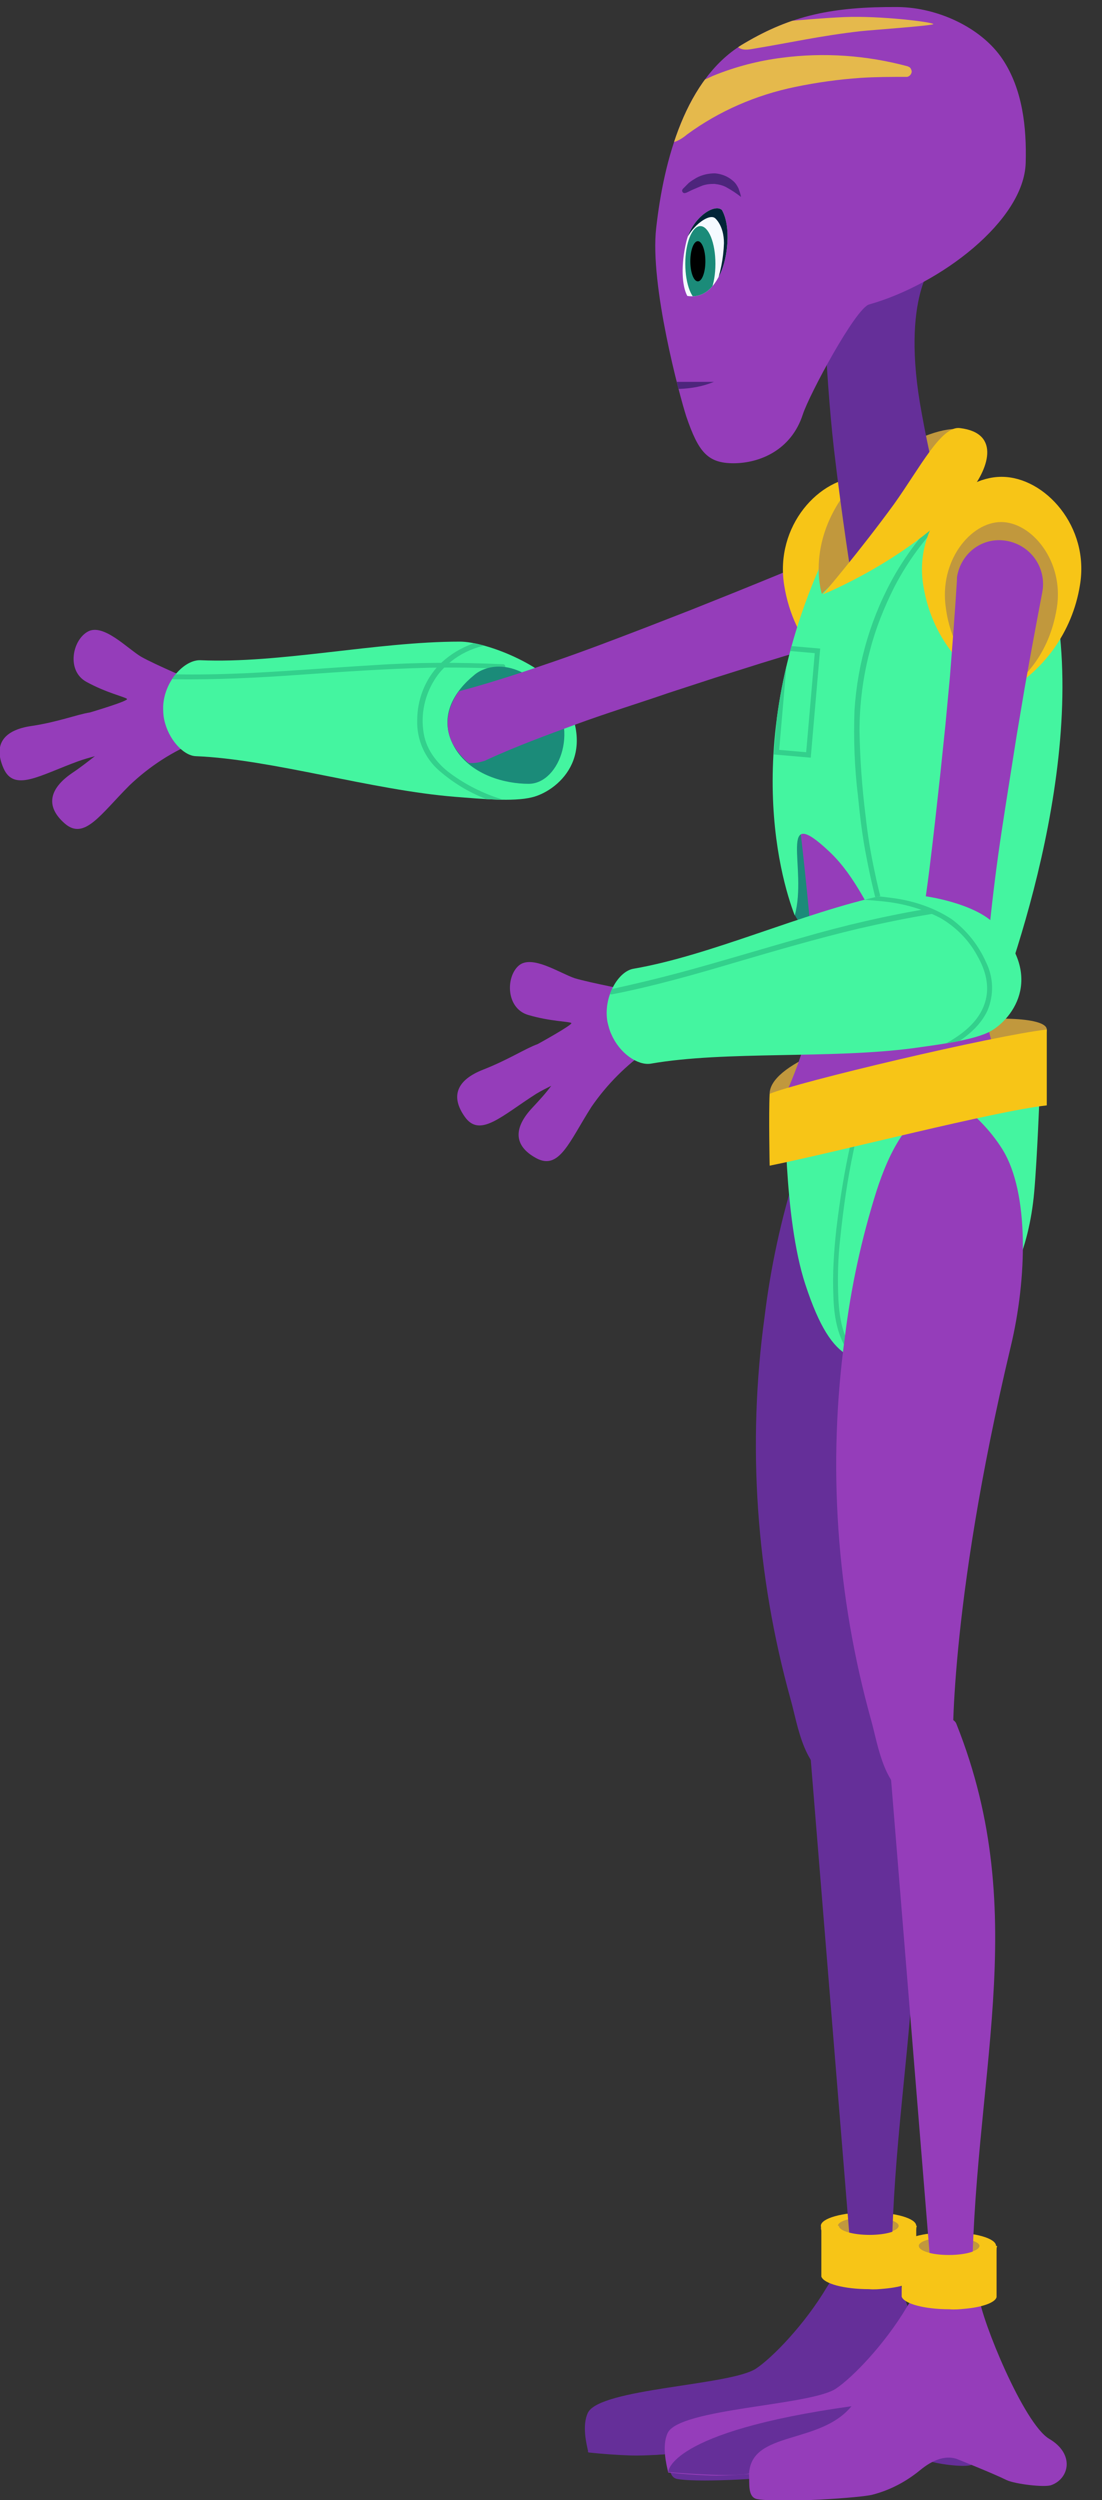 <svg xmlns="http://www.w3.org/2000/svg" xmlns:xlink="http://www.w3.org/1999/xlink" id="Layer_1" x="0" y="0" version="1.1" viewBox="0 0 219.5 497.6" style="enable-background:new 0 0 219.5 497.6" xml:space="preserve"><rect x="0" y="0" width="219.5" height="497.6" fill="#333333" stroke="none"/><style type="text/css">.st0{fill:#953dba}.st1{clip-path:url(#SVGID_2_)}.st2{fill:#44f5a0}.st3{fill:#33d08c}.st4{fill:#1b8b79}.st5{clip-path:url(#SVGID_4_)}.st6{fill:#652f99}.st7{fill:#c1983d}.st8{fill:#f7c517}.st9{clip-path:url(#SVGID_6_)}.st10{clip-path:url(#SVGID_8_)}.st11{fill:none;stroke:#33d08c;stroke-width:1;stroke-miterlimit:10}.st12{clip-path:url(#SVGID_10_)}.st13{clip-path:url(#SVGID_12_)}.st14{fill:#4d257c}.st15{clip-path:url(#SVGID_14_)}.st16{fill:#f5faff}.st17{fill:#022538}.st18{fill:#e5b94c}</style><path id="b-hand" d="M28.1,130.7c2.8,1.6,11.1,5.1,11.1,5.1s3.6,2.3,3.9,5.3c0.4,3.4-3.6,6.4-3.6,6.4	c-5.1,2-9.7,5-13.7,8.8c-5.8,5.8-9,11-12.9,7.6s-3.1-6.9,1.4-10c1.8-1.2,3.3-2.4,4.6-3.4c-1.1,0.3-2.2,0.6-3.3,1	c-7.7,2.8-12.8,6.2-14.9,1.4s0.1-7.6,5.5-8.4s9.1-2.3,11.7-2.7c0,0,7.8-2.3,7.4-2.7s-4.1-1.2-8.1-3.4s-2.8-8.3,0.3-10	S25.4,129.1,28.1,130.7z" class="st0"/><g id="b-forearm"><g><defs><path id="SVGID_1_" d="M91.6,127.7c-16.6,0-35.9,4.4-51.7,3.7c-3.2-0.1-7.2,4.2-7.4,9.2c0,0.9,0,1.7,0.2,2.6 c0.8,3.9,3.8,7.2,6.3,7.3c15.1,0.6,35.2,6.8,51.8,8.1c5.1,0.4,11.4,1,15.1,0.1c4.8-1.1,13.8-8,5.8-21 C108.8,132.6,97,127.7,91.6,127.7z"/></defs><clipPath id="SVGID_2_"><use xlink:href="#SVGID_1_" style="overflow:visible"/></clipPath><g class="st1"><path d="M93.7,125.5c-18.6,0-40.2,4.9-57.9,4.1c-3.5-0.1-8,4.8-8.3,10.4c0,1,0,1.9,0.2,2.9c0.9,4.4,4.2,8,7.1,8.1 c17,0.7,39.5,7.6,58.1,9.1c5.6,0.4,11.3,0.5,16.9,0.1c4.5-0.3,13.2-0.8,13.3-4.7c0.1-3.4,3.3-9.5,1.4-12.8 c-3.3-5.8-6.5-11.9-8.7-13.7C109.4,123.6,99.7,125.5,93.7,125.5z" class="st2"/><path d="M100.2,132.2c-8.7-0.4-17.3-0.4-26,0.2c-8.5,0.5-17,1.2-25.5,1.6c-4.7,0.2-9.4,0.3-14.1,0.2 c-0.3,0-0.5,0.2-0.5,0.5s0.2,0.5,0.5,0.5c8.4,0.1,16.7-0.3,25.1-0.9c8.6-0.6,17.1-1.2,25.7-1.4c4.9-0.1,9.9,0,14.8,0.2 C100.8,133.2,100.8,132.2,100.2,132.2L100.2,132.2z" class="st3"/><path d="M107.7,161c-2.7-0.3-5.4-1-8-2c-3.5-1.1-6.9-2.8-9.9-5c-1.4-1-2.7-2.3-3.7-3.8s-1.6-3.1-1.8-4.9 c-0.5-3.9,0.6-7.9,3-11.1c3-3.8,7.6-6,12.4-6.1c0.6,0,0.7-1,0-1c-4.6,0.1-9,2-12.2,5.2c-2.9,3-4.4,7-4.4,11.1 c-0.1,3.8,1.5,7.5,4.4,10c3,2.6,6.4,4.6,10.1,5.9c3.2,1.3,6.5,2.2,9.9,2.6C108.3,162.1,108.3,161.1,107.7,161L107.7,161z" class="st3"/><path d="M108.9,137.5c-6.8-6.9-12.5-4.9-14.5-3.1c-3.7,3-7.6,8.4-3.6,14.8c3.3,5.1,9.8,6.8,14.5,6.8 C111.6,156,115.7,144.4,108.9,137.5z" class="st4"/></g></g></g><g id="b-arm"><g><defs><path id="SVGID_3_" d="M164,95.5l13.1,10.2l0.8,21.1l-71.6,29.1c-6.9,0.8-14.3-3.4-16.5-8.7c-2.4-5.8,2.4-11.7,6-13.7L164,95.5z"/></defs><clipPath id="SVGID_4_"><use xlink:href="#SVGID_3_" style="overflow:visible"/></clipPath><g class="st5"><path d="M165.5,110c-0.4,0.1-0.8,0.2-1.1,0.4c-5.9,2.6-11.9,5-17.8,7.4l-9,3.6l-9,3.5c-6,2.3-12,4.6-18.1,6.7 s-12.1,4.1-18.4,5.8c-3.6,0.9-5.9,4.4-5.4,8.1c0,0.3,0.1,0.6,0.2,0.9c1,3.9,5.1,6.3,9,5.2l0,0c0.4-0.1,0.8-0.2,1.1-0.4 c5.9-2.7,11.9-4.9,17.9-7.1s12.2-4.1,18.3-6.2l9.2-3l9.2-2.9c6.1-1.9,12.3-3.7,18.5-5.4c4.6-1.3,7.3-6,6-10.6l0,0 c-0.3-0.9-0.7-1.8-1.2-2.6C172.8,110.4,169.1,109,165.5,110z" class="st0"/></g></g></g><g id="b-calf"><g><path d="M193.4,490.6c-1.3,0.5-7.2-0.2-8.8-1c-2.6-1.3-9.9-4.2-9.9-4.2c-3.2-1.1-6.3,1.4-7.3,2.2 c-2.8,2.3-6,4-9.5,4.9c-2.1,0.6-18,1.7-22.9,0.9c-2-0.3-1.6-3-1.7-5c0,0-4.7,0.4-7.7,0.3c-2.8-0.1-5.6-0.3-8.4-0.6 c-0.4-1.7-1.3-5.4-0.1-7.9c2.4-4.9,28.4-5.4,33.5-8.8c3.3-2.2,9.7-8.8,14.1-16.2c1.4-2.3,3.2-4.4,5.4-6l2.8-1.9 c3.2,0,5.9,2.5,6.2,5.8c0.5,4.6,8.9,25.3,14,28.3S197,489.3,193.4,490.6z" class="st6"/><path d="M153.6,474.9c-6.3,7.7-19.9,4.8-20.4,13.4c-3.6,0.8-16.1-0.3-16.1-0.3S117,480,153.6,474.9z" class="st6"/></g><ellipse cx="173" cy="443.5" class="st7" rx="9.5" ry="2.5"/><path d="M173,440.3c-5.2,0-9.5,1.2-9.5,2.7s4.2,2.7,9.5,2.7c5.2,0,9.5-1.2,9.5-2.7S178.3,440.3,173,440.3z M173,444.8 c-3.4,0-6.1-0.8-6.1-1.8s2.7-1.7,6.1-1.7c3.4,0,6,0.8,6,1.7S176.4,444.8,173,444.8z" class="st8"/><path d="M177.5,454c0,3.6-7.4,2.1-7.4,2.1l-9.5-116.8c3.1-0.9,6.3-1.4,9.6-1.6c2.1-0.1,3.9,0.3,4.3,1.4 c15.4,38.6,3,70.6,3.1,114.1v0.8H177.5z" class="st6"/><path d="M182.5,442.9V453c0,0.1,0,0.2,0,0.2c-0.3,1.1-2.9,2-6.3,2.3c-1,0.1-2.1,0.2-3.1,0.1c-5,0-9-1.1-9.5-2.5 c0-0.1,0-0.2,0-0.2v-10.1c0,1.5,4.3,2.7,9.5,2.7c1,0,2.1,0,3.1-0.1C179.8,445.2,182.5,444.2,182.5,442.9z" class="st8"/><path d="M179.2,443c0,1-2.7,1.8-6,1.8s-6.1-0.8-6.1-1.8h-3.5c0,1.5,4.2,2.7,9.5,2.7c5.2,0,9.5-1.2,9.5-2.7H179.2z" class="st8"/></g><path id="b-thigh" d="M185.3,264.1c-12.5,52.5-11.5,80.4-11.5,80.4s-1.4,9.8-6.7,9.5c-6.9-0.5-8.2-10.8-9.6-15.7	c-6.9-24.8-8.7-50.8-5.2-76.3c1.2-9.8,3.3-19.5,6.3-29c2.4-7.4,6.6-16.8,15.3-18.2c4,2.6,7.3,6,9.9,10	C189,233.4,188.5,250.4,185.3,264.1z" class="st6"/><g id="hips"><g><defs><path id="SVGID_5_" d="M207.1,217.1c0,0-0.5,13.4-1.1,20.1c-2.1,23.8-17.2,33.9-26.1,33.9s-13.9,1.6-19.5-15.5 c-4.4-13.4-4-36.7-4-36.7L207.1,217.1z"/></defs><clipPath id="SVGID_6_"><use xlink:href="#SVGID_5_" style="overflow:visible"/></clipPath><g class="st9"><rect width="52" height="59" x="155.5" y="215" class="st2"/><path d="M172.8,216.8c-0.7,1.2-1.2,2.5-1.6,3.9c-0.7,2.2-1.2,4.4-1.7,6.6c-1.3,5.7-2.2,11.4-2.9,17.2 c-0.5,4.5-0.8,9-0.6,13.5c0.1,3.7,0.7,7.6,2.8,10.8c2.9,4.2,8,5.2,12.8,4.8c0.6,0,0.6-1,0-1c-4.2,0.4-8.8-0.3-11.6-3.8 c-2.2-2.8-2.8-6.6-3-10.1c-0.2-4.2-0.1-8.4,0.4-12.6c0.6-5.7,1.4-11.4,2.6-17c0.5-2.6,1.1-5.1,1.9-7.6c0.3-1.5,0.9-3,1.7-4.4 C174,216.8,173.2,216.3,172.8,216.8L172.8,216.8z" class="st3"/></g></g></g><g id="f-calf"><ellipse cx="189.2" cy="447.5" class="st7" rx="9.3" ry="2.5"/><path d="M189,444.3c-5.2,0-9.4,1.2-9.4,2.7s4.2,2.7,9.4,2.7s9.4-1.2,9.4-2.7S194.3,444.3,189,444.3z M189,448.8 c-3.4,0-6-0.8-6-1.8s2.7-1.7,6-1.7s6.1,0.8,6.1,1.7S192.4,448.8,189,448.8z" class="st8"/><path d="M193.5,458c0,3.6-7.4,2.1-7.4,2.1l-9.5-116.8c3.1-0.9,6.3-1.4,9.6-1.6c2.1-0.1,3.9,0.3,4.3,1.4 c15.4,38.6,3,70.6,3.1,114.1v0.8H193.5z" class="st0"/><g><path d="M209.4,494.6c-1.3,0.5-7.2-0.2-8.9-1c-2.6-1.3-9.9-4.2-9.9-4.2c-3.2-1.1-6.3,1.4-7.3,2.2 c-2.8,2.3-6,4-9.5,4.9c-2.1,0.6-18,1.7-22.9,0.9c-2-0.3-1.6-3-1.7-5c0,0-4.7,0.4-7.7,0.3c-2.8-0.1-5.6-0.3-8.4-0.6 c-0.4-1.7-1.3-5.4-0.1-7.9c2.4-4.9,28.4-5.4,33.5-8.8c3.3-2.2,9.7-8.8,14.1-16.2c1.4-2.3,3.2-4.4,5.4-6l2.8-1.9 c3.2,0,5.9,2.5,6.2,5.8c0.5,4.6,8.9,25.3,14,28.3S213,493.3,209.4,494.6z" class="st0"/><path d="M169.6,478.9c-6.3,7.7-19.9,4.8-20.4,13.4c-3.6,0.8-16.1-0.3-16.1-0.3S133,484,169.6,478.9z" class="st6"/></g><path d="M198.5,446.9V457c0,0.1,0,0.2,0,0.2c-0.3,1.1-2.9,2-6.3,2.3c-1,0.1-2.1,0.2-3.1,0.1c-5,0-9-1.1-9.5-2.5 c0-0.1,0-0.2,0-0.2v-10.1c0,1.5,4.3,2.7,9.5,2.7c1,0,2.1,0,3.1-0.1C195.8,449.2,198.5,448.2,198.5,446.9z" class="st8"/><path d="M195.1,447c0,1-2.8,1.8-6.1,1.8c-3.4,0-6-0.8-6-1.8h-3.4c0,1.5,4.2,2.7,9.5,2.7c5.2,0,9.5-1.2,9.5-2.7H195.1z" class="st8"/></g><path id="f-thigh" d="M201.3,268.1c-12.5,52.5-11.5,80.4-11.5,80.4s-1.4,9.8-6.7,9.5c-6.9-0.5-8.2-10.8-9.6-15.7	c-6.9-24.8-8.7-50.8-5.2-76.3c1.2-9.8,3.3-19.5,6.3-29c2.4-7.4,6.6-16.8,15.3-18.2c3.9,2.6,7.3,6,9.8,10	C205,237.4,204.6,254.4,201.3,268.1z" class="st0"/><g id="torso"><path d="M158.3,182.1c0,0,8.1,16.3,41.2,15.8l-2.9-39.9h-40.1L158.3,182.1z" class="st4"/><path d="M187.4,116.5c-1.5,9.3-7.3,17.3-15.6,21.7c-6-3.4-13.7-9.9-15.6-21.7s7-21.6,15.6-21.6 S189.5,104.8,187.4,116.5z" class="st8"/><path d="M208.5,204.9c0-2.2-9-3.1-24.6-0.9s-30.6,8-30.6,13.7s11.3-2.6,26.9-2.6S208.5,210.6,208.5,204.9z" class="st7"/><path d="M201.4,217.8l-8.9,3.5l-32.2,5.3l-3.8-8.9c0,0,5.6-11.6,5.6-21.2c0-2.7-0.2-6.6-0.6-10.8 c-0.9-10.9-2.5-24.1-2.5-24.1s4.3-8.4,19.9-8.4s19.9,8.4,19.9,8.4s-3,25.3-3,34.9S201.4,217.8,201.4,217.8z" class="st0"/><g><g><defs><path id="SVGID_7_" d="M199.5,197.9c-25.3-2.3-23.4-18.1-34.3-28.4c-10.6-10-4.3,3.3-6.9,12.7c-2.9-7.5-11.9-38,9.2-78.2 c14.4-5.7,18.9-10.8,34.6-5.1C220.9,127.3,207.4,175.8,199.5,197.9z"/></defs><clipPath id="SVGID_8_"><use xlink:href="#SVGID_7_" style="overflow:visible"/></clipPath><g class="st10"><rect width="77" height="110" x="142.5" y="93" class="st2"/><path d="M199.3,93.1C199.2,93.2,199.3,93,199.3,93.1l-0.2,0.1l-0.3,0.2c-0.2,0.2-0.4,0.3-0.7,0.5l-1.9,1.3 c-1.8,1.2-3.6,2.6-5.3,4c-5,4.2-9.2,9.3-12.5,14.9c-4.8,8.3-7.6,17.7-8.2,27.3c-0.2,5.7,0,11.4,0.7,17.1 c0.4,4.1,0.9,8.2,1.7,12.2c1.7,8.9,4.2,17.9,8.4,25.9c0.5,0.9,1,1.8,1.6,2.7c0.3,0.6,1.2,0.1,0.9-0.5c-2.3-3.9-4.2-8-5.7-12.3 s-2.7-8.7-3.6-13.1c-0.8-3.7-1.4-7.4-1.8-11.1c-0.7-5.6-1.1-11.2-1.2-16.8c0-5.4,0.7-10.9,2.1-16.1c1.1-4.3,2.8-8.5,4.8-12.5 c3.1-6,7.3-11.4,12.4-15.9c1.7-1.5,3.5-3,5.4-4.3c1.2-0.8,2.4-1.6,3.6-2.4c0.2-0.1,0.4-0.3,0.6-0.4 C200.5,93.4,199.8,92.7,199.3,93.1z" class="st3"/><rect width="20.8" height="6.4" x="148.4" y="136.3" class="st11" transform="matrix(8.628383e-02 -0.996 0.996 8.628383e-02 6.098 285.748)"/></g></g></g><path d="M163.7,118.2c0,0,8.2-8.2,16.9-15.5c6.9-5.8,14.8-10.5,14.1-14.1c-1.6-8.3-18.7,1.6-22.9,5.6 C159.7,106.1,163.7,118.2,163.7,118.2z" class="st7"/><path d="M188.1,100.8c0,0-5.2,4.1-11.1,8.3s-7.3,6.4-7.3,6.4s-2-12.4-3.6-26.2c-1.8-15.9-2.2-34.2-2.2-34.2l22.4-3.2 c0,0-7.1,6.9-2.7,30.4C186.1,96.1,188.1,100.8,188.1,100.8z" class="st6"/><path d="M208.5,204.9V220c-10.7,1.2-40.9,9.1-55.2,12c0,0-0.2-10.4,0-14.3C158.7,215.4,197.9,206.1,208.5,204.9z" class="st8"/><path d="M163.9,118.3c0,0,7.5-8.8,14.2-18c5.2-7.3,9.4-15.6,13.1-15.1c8.4,1,5.5,8.5,1.8,12.9 C181.9,111.1,163.9,118.3,163.9,118.3z" class="st8"/><path d="M215.1,116.5c-1.5,9.3-7.3,17.3-15.6,21.7c-6-3.4-13.7-9.9-15.6-21.7s7-21.6,15.6-21.6 S217.1,104.8,215.1,116.5z" class="st8"/><path d="M210.5,121c-1.5,9.3-6.7,14.5-11.1,17.1c-6.1-3.7-10.1-10-11-17.1c-1.4-9.3,4.9-17.1,11-17.1 S212,111.7,210.5,121z" class="st7"/></g><path id="f-hand" d="M114.5,194.7c3,0.9,11.9,2.6,11.9,2.6s4,1.4,5,4.4c1.1,3.2-2.1,7.1-2.1,7.1	c-4.5,3.1-8.4,7-11.5,11.5c-4.4,6.9-6.4,12.7-11,10.2s-4.5-6.1-0.7-10.1c1.3-1.4,2.6-2.8,3.7-4.3c-1,0.5-2,1-3,1.6	c-6.9,4.4-11.2,8.8-14.2,4.6s-1.5-7.4,3.6-9.4s8.4-4.2,10.9-5.1c0,0,7.1-3.9,6.7-4.2s-4.2-0.3-8.6-1.6s-4.5-7.5-1.9-9.8	S111.5,193.7,114.5,194.7z" class="st0"/><path id="f-arm" d="M190.7,114.4c-0.1,0.4-0.1,0.8-0.1,1.2c-0.4,6.4-0.9,12.9-1.4,19.2l-0.9,9.6l-1,9.6	c-0.7,6.4-1.4,12.8-2.2,19.2s-1.8,12.7-3.2,19c-0.8,3.6,1.3,7.3,4.8,8.5c0.3,0.1,0.6,0.2,0.8,0.2c4,0.9,7.9-1.7,8.7-5.6l0,0	c0.1-0.4,0.1-0.8,0.2-1.2c0.3-6.4,1-12.8,1.8-19.2s1.8-12.7,2.8-19l1.5-9.5l1.6-9.5c1.1-6.3,2.3-12.7,3.5-19	c0.9-4.7-2.1-9.2-6.8-10.2S191.7,109.7,190.7,114.4z" class="st0"/><g id="f-forearm"><g><defs><path id="SVGID_9_" d="M175.9,178.2c-16.2,3.5-34.1,11.9-49.7,14.6c-3.1,0.5-6.1,5.7-5.2,10.6c0.2,0.8,0.4,1.7,0.8,2.5 c1.6,3.7,5.2,6.2,7.8,5.8c14.9-2.6,35.9-0.9,52.4-3.1c5-0.7,11.3-1.5,14.8-3.1c4.4-2.1,11.8-10.8,1.2-21.7 C193.7,179.4,181.1,177.1,175.9,178.2z"/></defs><clipPath id="SVGID_10_"><use xlink:href="#SVGID_9_" style="overflow:visible"/></clipPath><g class="st12"><path d="M177.4,175.6c-18.2,4-38.2,13.4-55.7,16.4c-3.5,0.6-6.8,6.4-5.9,11.9c0.2,0.9,0.5,1.9,0.8,2.8 c1.8,4.1,5.8,6.9,8.7,6.4c16.7-2.9,40.2-1,58.7-3.5c5.6-0.8,11.1-2,16.6-3.5c4.3-1.2,12.7-3.6,12-7.5c-0.6-3.4,1.3-10-1.3-12.8 c-4.5-5-8.9-10.2-11.4-11.5C192.4,170.4,183.3,174.3,177.4,175.6z" class="st2"/><path d="M185.2,180.8c-8.6,1.4-17.1,3.4-25.4,5.8c-8.2,2.3-16.3,4.8-24.5,7c-4.5,1.2-9.1,2.3-13.7,3.3 c-0.6,0.1-0.4,1.1,0.3,1c8.2-1.6,16.3-3.9,24.4-6.3c8.2-2.4,16.4-4.8,24.8-6.8c4.8-1.1,9.6-2.1,14.5-2.9 C186.1,181.7,185.8,180.8,185.2,180.8L185.2,180.8z" class="st3"/><path d="M186.7,209.6c3.9-1.8,8.1-4.4,10-8.5c1.3-3.1,1.2-6.6-0.3-9.6c-1.5-3.4-3.9-6.4-6.9-8.6 c-3.4-2.2-7.2-3.5-11.2-4.1c-5.7-0.8-11.4-1.1-17.1-0.9c-0.3,0-0.5,0.2-0.5,0.5s0.2,0.5,0.5,0.5c4.9-0.2,9.8,0,14.7,0.5 c4,0.4,7.9,1.5,11.4,3.3c3.1,1.8,5.7,4.4,7.4,7.6c1.6,2.8,2.5,6,1.5,9.2c-1.4,4.6-6,7.4-10,9.3 C185.7,209.1,186.2,209.9,186.7,209.6L186.7,209.6z" class="st3"/></g></g></g><g id="head"><g><defs><path id="SVGID_11_" d="M204.3,32.4c-0.3,11.5-17,24.2-31.2,28.2c-2.7,0.8-11.9,17.9-13.2,21.9c-2.3,7.1-8.6,9.7-13.8,9.7 s-7-2.3-9.4-9.3c-1.3-4-7.3-26.2-6-37.5c1.5-13.4,5.8-30,17.6-36.8c9.3-5.5,17.5-7.3,30.6-7.2c7.9,0.1,16.6,4.1,20.8,10.4 C203.7,17.8,204.5,25.4,204.3,32.4z"/></defs><clipPath id="SVGID_12_"><use xlink:href="#SVGID_11_" style="overflow:visible"/></clipPath><g class="st13"><rect width="95" height="96" x="115.5" class="st0"/><path d="M142.2,76c-2.2,0.9-4.4,1.3-6.8,1.4c-2.4-0.1-4.8-0.6-7-1.4H142.2z" class="st14"/><path d="M147.6,39.2c-0.9-0.7-1.8-1.3-2.7-1.8c-0.8-0.5-1.7-0.7-2.6-0.8c-1,0-1.9,0.1-2.8,0.5 c-0.5,0.2-0.9,0.4-1.4,0.6s-1,0.5-1.5,0.7h-0.1c-0.2,0.1-0.5,0-0.6-0.3c-0.1-0.2,0-0.3,0.1-0.5c0.4-0.4,0.8-0.8,1.2-1.2 c0.5-0.4,1-0.7,1.5-1c1.1-0.6,2.4-0.9,3.7-0.9c1.3,0.1,2.6,0.6,3.6,1.5c0.5,0.4,0.8,0.9,1.1,1.5 C147.3,38.1,147.5,38.6,147.6,39.2z" class="st14"/><g><g><defs><path id="SVGID_13_" d="M136.7,48.1c-1.1,4.6-0.9,8.8,0.2,10.8c2,0.3,4.6-0.2,6.6-4.5c1.4-3,2.2-9.2,0.3-12.6 C142.3,40.4,137.8,43.4,136.7,48.1z"/></defs><clipPath id="SVGID_14_"><use xlink:href="#SVGID_13_" style="overflow:visible"/></clipPath><g class="st15"><rect width="12" height="22" x="134.5" y="39" class="st16"/><ellipse cx="139.5" cy="52.5" class="st4" rx="3" ry="7.5"/><ellipse cx="139" cy="52" rx="1.5" ry="4"/><path d="M136.8,60.7c0,0-3.8-9.9,1.6-15.5c0.7-0.8,2.9-2.6,4-1.8c0,0,1.8,1.4,1.8,5c-0.1,3-0.7,6.1-1.8,8.9 l3.1-2.2l1.5-22.3l-9.3,0.9L133.2,59L136.8,60.7z" class="st17"/></g></g></g><path d="M181,13.3l-0.2-0.1c-8.2-2.2-16.7-2.8-25.1-1.7c-4.7,0.6-9.3,1.8-13.7,3.6c-1.1,0.5-2.2,1-3.4,1.6 c-2.5,2.9-5.1,5.8-7.7,8.6c0.1,0.6,0.4,1.2,0.7,1.7c0.6,1,1.8,1.4,2.9,1.2c0.8-0.3,1.6-0.8,2.3-1.4c6.4-4.7,13.8-7.9,21.6-9.5 c4.3-0.9,8.7-1.5,13-1.8c3.1-0.2,6.1-0.2,9.3-0.2c0.5-0.1,0.9-0.6,0.9-1.1C181.5,13.7,181.3,13.4,181,13.3L181,13.3z" class="st18"/><path d="M168.2,3.4c-4.5,0.2-8.9,0.6-13.4,1c0,0-8.1,2.1-9.4,3c0.4,0.7,0.9,1.3,1.5,1.9c0.9,0.8,2.1,0.6,3.2,0.4 c7.3-1.2,13.4-2.6,21.4-3.5c1.8-0.2,14.4-1.1,14.4-1.4C185.9,4.4,175.3,3.1,168.2,3.4z" class="st18"/></g></g></g></svg>
